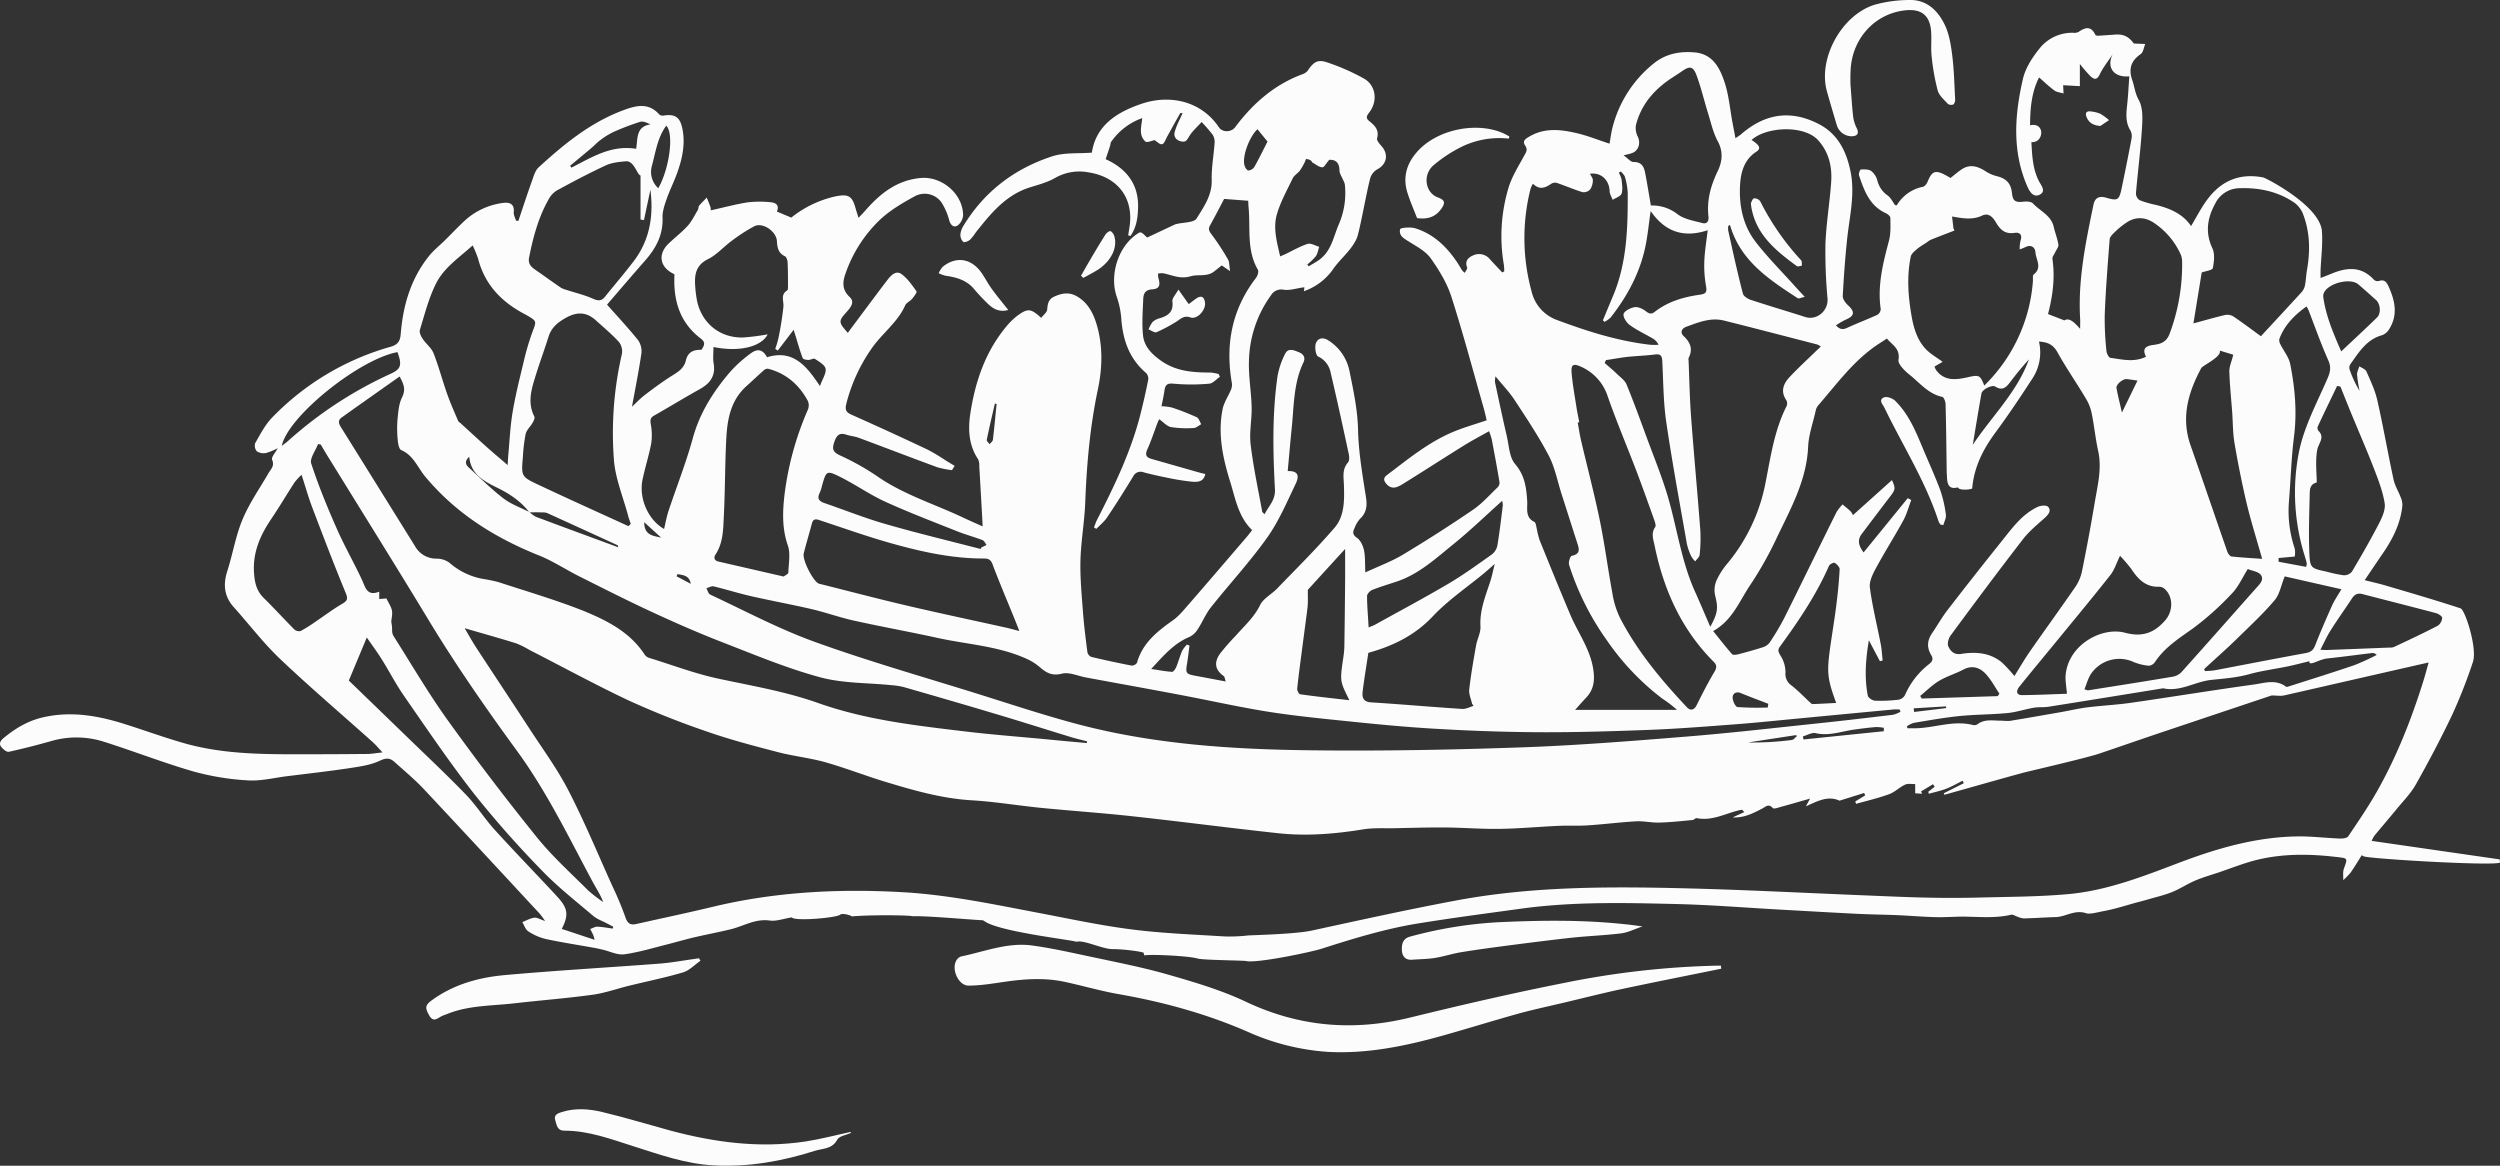 <svg xmlns="http://www.w3.org/2000/svg" width="1080" height="503.59" viewBox="0 0 1080 503.59"><rect x="0" y="0" width="1080" height="503.59" fill="#333333" stroke="none"/><g id="Слой_2" data-name="Слой 2"><g id="war82_376394698"><g id="war82_376394698-2" data-name="war82_376394698"><path d="M1024.55 363.26l55.35 8c0 .46.07.92.1 1.37-2.85 1.6-59-1.77-59-2.77l-.73-.4c-1.57 2.49-3.05 5-4.74 7.42a30.09 30.09.0 0 1-3.25 3.34c.07-1.68-.25-3.49.29-5 1.66-4.57 1.78-4.43-3.15-5-11.41-1.35-22.81-1.52-34 1.14-5.84 1.39-11.46 3.69-17.17 5.6-3.34 1.12-6.74 2.09-10 3.48-3.37 1.44-6.46 3.53-9.85 4.9s-6.92 2.17-10.4 3.19c-1.51.45-3.05.83-4.57 1.24-4.92 1.33-9.78 2.94-14.77 3.85-2.5.46-5.79 1.44-7.5.88-4.94-1.63-8.72 1.56-13.09 1.68-4.61.12-9.22.47-13.83.58a9.64 9.64.0 0 1-2.89-.83c-.84-.26-1.76-.94-2.48-.77-6.8 1.59-13.67.91-20.52.82-4.08.0-8.17.33-12.24.23-5.48-.15-10.95-.62-16.42-.86-5.78-.24-11.57-.29-17.35-.58-11-.54-22-1.19-33.07-1.8-14.94-.83-29.88-2.05-44.83-2.42-22.47-.54-45-1.09-67.36 2-14.93 2.06-29.88 4-44.75 6.43-14.18 2.32-27.94 6.56-41.59 10.93-3.94 1.26-27 6.21-32.3 5.3.82-.29-18.79-.4-21.1-1.12-3.46-1.09-19.9-1.94-23-1.36l-.27-1c.67-.45-8.53-1.75-13.42-1.7-4.2.0-11.78-3.77-15.22-3.27-.11.0-.23.12-.32.1-3.33-1-33.73-4.42-39.89-8.95a1.78 1.78.0 0 0-.92-.38c-3.89-.11-24.34-2-30.24-1.71.12-.41-17-.72-26.08.06-.18-.37-4-1.6-5.08-.71-1.56 1.32-19.56 2.92-20.89 1.14-3.51.56-6.63 1.76-9.53 1.36-6.19-.87-11.18 2.39-16.72 3.75-5.16 1.27-10.39 2.23-15.57 3.44-3.85.9-7.65 2-11.49 3-6.29 1.56-12.54 3.5-18.93 4.39-3 .42-6.26-1.24-9.4-2-1.27-.29-2.55-.58-3.84-.81-7-1.26-14-2.33-20.88-3.82a23.79 23.79.0 0 1-7.47-3.31c-1.2-.77-1.71-2.6-2.54-3.95 1.72-.68 3.39-1.66 5.17-1.92 1.18-.16 2.5.73 4.67 1.45a36.47 36.47.0 0 0-2.24-3.08c-16.69-18-33.35-36-50.16-53.93-3.9-4.15-8.33-7.81-12.57-11.64-1.88-1.71-3.44-2-6.25-.68-4 1.93-8.71 2.59-13.2 3.27-9 1.35-18.09 2.38-27.14 3.5-5.63.7-11.32 2.16-16.88 1.79a111.19 111.19.0 0 1-23.52-3.86c-13.12-3.79-25.87-8.81-38.9-12.91A39 39 0 0 0 22 320.18c-6 1.7-12.1 3.25-18.22 4.6-.86.18-2.24-1-3-1.83-1.46-1.53-.64-2.94.74-4.08 5-4.14 10.38-7.4 16.79-8.92 12.25-2.89 24.06-.81 35.74 2.9 8.27 2.62 16.44 5.58 24.76 8 16 4.69 32.46 5 48.93 5q15.42.0 30.85-.14c1.9.0 3.79-.37 6.66-.67-1.8-1.9-2.91-3.26-4.19-4.41-13.36-12-27-23.58-40-35.91-7.26-6.89-13.4-15-20.09-22.45-4.16-4.66-4.64-9.77-2.77-15.6 2.37-7.37 3.6-15.18 6.57-22.27s7.38-13.35 11.22-20c1.05-1.79 2.71-3.08 1.56-5.79-.45-1.07 1.47-3.15 2.43-5a26 26 0 0 1-5 2.08 5.39 5.39.0 0 1-4-.71 3.72 3.72.0 0 1-.75-3.53c2.19-3.8 4.26-7.87 7.27-11a114.09 114.09.0 0 1 51.19-30.63c3.31-.95 4.18-2.51 4.44-5.67 1-12.29 4.37-23.83 12.25-33.61 2-2.48 4.55-4.48 6.82-6.73 2.75-2.71 5.41-5.53 8.22-8.17a30.11 30.11.0 0 1 17.1-8c2.57-.33 4.8.45 4.42 4-.13 1.19.61 2.47 1 3.71l1 .06c1.94-5.74 3.81-11.51 5.86-17.22.75-2.11 1.42-4.63 3-6C243.74 62.2 255.3 52.7 269.69 47.47c5.41-2 10.64-3.11 15.13 2a2.22 2.22.0 0 0 1.76.47c4.79-.79 7.07.5 8.12 5.23 1.55 7 0 13.63-2.38 20.14-1.31 3.53-3 6.91-4.26 10.46-.92 2.66-1.95 5.51-1.84 8.23.28 7.42-2.82 13.21-7.5 18.54-5.65 6.41-11.19 12.93-16.48 19.06 4.56 5.15 9.22 10.13 13.47 15.43a8.38 8.38.0 0 1 1.35 5.83c-1.12 7.59-2.65 15.13-4.05 22.85 2-1.87 3.73-3.71 5.7-5.19 3.9-3 7.85-5.88 12-8.47 2.59-1.62 4.79-3.07 5.6-6.38.86-3.48 3.05-4.64 6.73-4.55 1-1.64 2.07-3.07-.26-4.83-8.8-6.64-11.8-15.89-11.45-26.53.0-.45.0-.9.0-1.3-6.33-2.91-7.34-8.58-2.47-13.26 2.71-2.61 5.75-4.91 8.26-7.69 1.77-2 2.94-4.45 4.31-6.75.34-.57.23-1.45.63-1.94 1-1.22 2.16-2.31 3.26-3.45.54 1.35 1.11 2.69 1.59 4.06a5.72 5.72.0 0 1 .15 1.44c5.42-1.2 10.67-2.62 16-3.47a45.56 45.56.0 0 1 9.56-.06c2.52.14 4.19 1.27 3 4.06l6.22 2.6A46.46 46.46.0 0 1 361 84.82c5.41-1.07 7.11-.26 8.58 5.05.33 1.19.73 2.37 1.3 4.22 1.17-1.23 2-2.06 2.77-2.94 6.45-7.44 13.75-13.33 24.12-14.26 9.07-.82 18.18 6.82 18.29 16a6.13 6.13.0 0 1-2.32 4.49c-1.67 1.1-3 0-3.66-2.15a27.12 27.12.0 0 0-3.35-7.77 8.92 8.92.0 0 0-11.71-2.58c-5.14 2.81-10.35 5.87-14.62 9.81a58.6 58.6.0 0 0-14.88 22.75c-1.49 4-2.07 7.46 1.57 10.9 2.42 2.28.15 4.73-1.47 6.56-3.4 3.81-3.47 4.29.64 8.9.75-1 1.43-2 2.13-2.89 5-6.67 9.94-13.38 15-20 1.47-1.89 3.64-4.22 6-2.54 2.64 1.88 4.61 4.78 6.53 7.48.31.43-1.08 2.27-1.91 3.27s-2.44 1.64-2.95 2.77c-3.38 7.58-10.3 12.35-14.8 19.07a72.71 72.71.0 0 0-10.67 23.53c-.68 2.82.12 3.72 2.51 4.78q16.44 7.31 32.69 15a87.92 87.92.0 0 1 7.93 4.75l3.69 2.24c-.38.61-.77 1.22-1.15 1.84a39.53 39.53.0 0 1-6.29-1.23c-11.35-4.17-22.63-8.52-34-12.74-1.69-.63-3.57-.76-5.29-1.33-2.95-1-4.2.13-5.21 3-1.2 3.4-.58 4.63 2.9 6.15a110 110 0 0 1 16.62 9.5c11.24 7.52 24.12 11.47 36.18 17.19 2.55 1.21 5.14 2.33 8.33 3.77-.07-1.55-.1-2.49-.16-3.43q-.63-11.26-1.29-22.54a6.29 6.29.0 0 0-.48-3c-4.11-6.13-4.43-13-3.38-19.84 2.07-13.47 6.3-26.22 15.1-37a29 29 0 0 1 5.33-5.29c4.45-3.25 5.76-3 10.18 1 .91-1.2 2.44-2.31 2.57-3.56.25-2.42.45-4.39 3-5.58 3.2-1.48 6.34-2.06 9.53-.33 5.1 2.76 7.5 7.61 9 12.83 2.6 9.1 2.3 18.48.39 27.52-3.42 16.16-4.84 32.44-5.47 48.89-.32 8.32-1.83 16.59-2.06 24.91-.2 7.36.51 14.76 1.06 22.13.44 5.88 1.18 11.74 1.93 17.59a2.92 2.92.0 0 0 1.66 2.06q8.65 2.07 17.42 3.76a2.74 2.74.0 0 0 2.34-1.19c2.35-8.43 8.55-13.44 15.31-18.21 2.9-2 5.22-5 7.59-7.69 8.17-9.38 16.25-18.85 24.35-28.29.87-1 1.67-2.09 2.49-3.13-6-5.88-7.21-13.63-9.46-20.86-3.18-10.23-5.44-20.64-3.29-31.38.6-3 2.49-5.65 3.66-8.51a5.46 5.46.0 0 0 .34-2.85c-2.88-16.59.0-31.81 10.42-45.35.7-.9 1.28-2.77.82-3.56-4.91-8.44-3.18-17.8-4-26.79-.11-1.1-.13-2.21-.17-3l-10.41-.78c-1.8 3.41-3.87 7.46-6.08 11.43-1 1.78-.22 2.73.86 4.16a106.09 106.09.0 0 1 6.89 10.55c.66 1.13.53 2.71.92 5.07l-3.61-2.49-3.31 2.62c-3.09 2.43-7 1.13-10.12 2.06-4.6 1.38-8-.56-12-1.31a8.15 8.15.0 0 0-2.1.18 9.23 9.23.0 0 0 .13 1.79c1 3.26.47 4.78-2.7 5-3 .2-3.73 1.91-3.82 4.17-.2 5.24-.64 10.54-.09 15.72.47 4.47 3.26 7.6 7.18 10.52 6.82 5.07 14.24 5.51 22 5.53a18.85 18.85.0 0 1 3.51.66c.17.4.33.8.5 1.21-1.54 1-3 2.83-4.63 2.95a87 87 0 0 1-15.31.0c-2.89-.3-3.65.53-4 3s-.92 4.89-1.29 6.75a21.47 21.47.0 0 1 4.56.56A104.29 104.29.0 0 1 517 180.26c.91.42 1.3 1.93 1.92 3-1.07.57-2.13 1.6-3.23 1.64a44.15 44.15.0 0 1-9.83-.4c-1.76-.34-3.25-2.12-5.07-3.39a12.75 12.75.0 0 0-.68 1.39c-1.46 3.84-2.72 7.76-4.4 11.49-1.07 2.37-.74 3.56 1.77 4.27 7 2 14 4 21.06 6 .64.18 1.3.31 2.15.52-.72 3.55-3.53 3.49-5.83 3.3a98.66 98.66.0 0 1-11.14-1.82c-3.24-.63-6.47-1.36-9.67-2.22a3.55 3.55.0 0 0-4.55 1.84c-3.63 5.93-7.33 11.82-11.2 17.6-1.26 1.89-3.12 3.37-4.7 5l-1-.65c.43-1.08.78-2.19 1.3-3.22 7.62-14.88 14.86-29.9 18.92-46.23 1.19-4.76 2.28-9.55 3.22-14.37a3.56 3.56.0 0 0-.94-2.89c-7.22-6.13-10-14.18-10.69-23.3a37.63 37.63.0 0 0-1.94-9.53c-3.3-9.35.52-21.68 8.72-27.2 1.64-1.1 1.64-1.1 4.36 1.53l12-5.64a3.86 3.86.0 0 1 .66-.2c3-.75 7.58-.54 8.75-2.43 3.08-5 6.69-10 6.5-16.6-.15-5.32.89-10.66 1.25-16a5.87 5.87.0 0 0-.8-3.48 65.88 65.88.0 0 0-4.81-5.56c-1.94 2.16-4 3.93-5.34 6.13-.92 1.5-1.31 2.69-3.44 2.25-2.33-.47-3.33-2.18-2.88-3.94.72-2.83 2.22-5.47 3.42-8.24.0.0-.87-.2-1 0-1.92 3.3-3.73 6.68-5.59 10-.68 1.22-1.24 3.11-2.22 3.38s-2.34-1.2-3.29-1.75c-1.33.26-3.1 1.17-3.91.64a5.81 5.81.0 0 1-1.93-3.92c-.21-1.85.28-3.77.53-6.24A27.43 27.43.0 0 0 480 61.31c-.31.42-.25 1.09-.42 1.63-.58 1.78-1.18 3.56-1.93 5.83 8.06 3.62 14.2 10 14 20.58-.07 4.48-.66 8.87-3.27 12.58l-1-.26c.16-1 .32-2.11.5-3.17 2.17-12.79-4.91-22.1-17.76-24.06a21.05 21.05.0 0 0-14.39 2.48c-3.52 2-7.65 3-11.54 4.27-10.08 3.42-16.35 11.31-22.64 19.19a20.64 20.64.0 0 1-2.52 3.21c-.76.63-2.44 1.28-2.89.91a4.27 4.27.0 0 1-1.26-3.14 8.67 8.67.0 0 1 1.33-3.81c9-14.81 22.05-24.69 38.29-30 5.33-1.75 11.42-1.14 17.19-1.61 1.77-11.88 11-17.59 21.64-21.16C505.6 40.7 519 43.72 526.58 55c1.57 2.32 5.37 2.16 7-.05 7.69-10.26 17-18.47 29.23-22.94A4.69 4.69.0 0 0 565 30.42c2.5-3.69 4.28-4.86 8.34-3.46a92.11 92.11.0 0 1 15.92 7c5.22 3 6 9.79 2.23 14.66-1.07 1.39-1.61 2.33.0 3.67 2.32 1.86 4.42 3.8 3.41 7.45-.27 1 1.22 2.55 2.14 3.65 2.91 3.48 1.95 7.64-2 9.73A6.72 6.72.0 0 0 592 76.77c-1.54 5.48-4.65 23.42-5.89 26.2-2.39 5.36-7.16 8.78-10.33 13.48a25.63 25.63.0 0 1-12.52 9.36c.1-.61.18-1.12.26-1.64a3.32 3.32.0 0 0-.63.0c-2.76.38-5.61 1.37-8.28 1a5.13 5.13.0 0 0-5.5 2.33A50.1 50.1.0 0 0 539.55 156c-.22 6.58 1 13.19 1.16 19.8.13 5.39-1.07 10.88-.44 16.18 1.16 9.72 3.23 19.33 5 29 0 .28.42.51 1 1.2 1.84-3.61 4.75-6.15 4.51-10.72-.87-16.32-1.22-32.67 1.11-48.91a34.18 34.18.0 0 1 3.25-9.64c1.35-2.83 3.95-1.57 6-.74s2.92 2.35 1.93 4.42c-4.22 8.82-4.06 18.42-5 27.82-.65 6.35-1.19 12.71-1.78 19.1 4.07-.13 5.32 1.56 3.43 5.51-3.79 7.91-7.27 16.16-12.32 23.25-7.45 10.47-16.26 20-24.27 30.07-2.29 2.89-3.7 6.46-5.75 9.56a8.66 8.66.0 0 1-3.51 3.24c-6.69 2.77-11.17 8-16.56 13.86 3.56.53 6.29 1.07 9.05 1.24.55.0 1.41-1.22 1.74-2 .95-2.32 1.6-4.76 2.58-7.06a13.29 13.29.0 0 1 2.08-2.72l1.1.43c-.34 2.5-.61 5-1 7.49-.78 4.49-.6 4.8 3.82 5.61 4.08.74 8.16 1.53 12.83 2.41-.44-1.33-.45-2-.78-2.27-3.71-2.59-4.47-5.79-1.71-9.7a98.52 98.52.0 0 1 6.75-7.73c3.74-4.26 8-8 10.6-13.32 1.4-2.87 4.94-4.64 7.31-7.09 8.39-8.7 17-17.18 24.88-26.35 4.39-5.13 4.23-12.12 4-18.69-.12-3.3-.78-6.56 1.76-9.45.66-.75.61-2.46.36-3.61-2.52-11.72-5.06-23.44-7.82-35.11a9.69 9.69.0 0 0-5.43-7.07c-1-.49-1.56-3.93-1-5.59.75-2.3 3-2.92 5.36-1.4a20.37 20.37.0 0 1 9.17 13.2c1.7 8.35 3.52 16.85 3.71 25.32.23 9.88 1.89 19.46 3.41 29.11.56 3.57.39 6.74-2.52 9.43a13.42 13.42.0 0 0-2.42 4.09c-.8 1.65-.9 2.83 1.1 4.2 1.52 1.05 2.57 3.38 3 5.32.59 2.84.4 5.83.58 9.59 5.83-2.71 11.32-4.72 16.23-7.67q15.42-9.26 30.29-19.4c3.92-2.67 7.15-6.37 10.62-9.68a2.8 2.8.0 0 0 .84-2.08c-1-6.24-2.2-12.46-3.37-18.68a35.85 35.85.0 0 0-1.15-3.49c-3.84 2.17-7.35 4-10.69 6.07-8.83 5.49-17.55 11.14-26.38 16.62-2.33 1.44-4.9 2.9-7.35.0-1.14-1.37-1.33-2.5.29-3.73 9.28-7 18.3-14.5 29.24-18.92 4.41-1.79 9-3.1 13.86-4.75-.4-1.64-.78-3.51-1.31-5.35-4.58-16-8.85-32.18-13.95-48.06-1.88-5.86-5.27-11.4-8.84-16.48-2.11-3-5.8-5-9-7-2.26-1.46-5-2.64-4.29-5.66.17-.67 4.4-1 6.42-.43 8.23 2.54 14 8.27 18.63 15.36.62 1 1.17 2 1.79 2.92a7.84 7.84.0 0 0 1.1 1c.41-.9 1.23-1.83 1-2.35-1.1-2.77.52-4.3 2.54-5.16a6 6 0 0 1 7.19 1.5c1.79 2 3.62 3.89 5.43 5.84l.88-.48a24.33 24.33.0 0 0-.17-2.84 72.68 72.68.0 0 1 2-33.24c1.45-4.81 4.25-9.24 6.68-13.71.86-1.58 1.82-2.7.52-4.56s0-2.81 1.6-3.75c6.74-4.09 13.88-3.22 21-1.52 4.62 1.11 9.08 2.91 13.85 4.47.42-2.33.7-4.77 1.32-7.12a51.74 51.74.0 0 1 17.68-27.46c5.21-4.25 11.21-5.4 17.69-4.86 7.92.66 10.95 6.72 13 12.9 1.85 5.56 2.33 11.58 3.42 17.4.39 2.1.8 4.19 1.29 6.78 1.09-.76 1.84-1.19 2.47-1.74 10.37-9 21.57-10.63 33.66-4.31 8.32 4.34 12 12.13 13.69 21 1.83 9.78-.64 19.32-1.62 29-.83 8-1.43 16.14-1.85 24.22-.06 1.26 1.09 2.89 2.13 3.86 3.29 3 3 4.79-1.06 6.45a32 32 0 0 0-4 2.36c1.67 1.88 3.09 1.93 5 1 4.22-1.95 8.6-3.59 12.83-5.53a3.08 3.08.0 0 0 1.51-2.41c-1.51-10.26 1-20 3.58-29.73.81-3.09.6-6.48.59-9.73.0-.67-1.08-1.61-1.86-2-7.13-3.18-9.46-9.78-11.7-16.4-.24-.72.45-2.5.77-2.52 1.51-.07 3.37-.15 4.49.63A7.73 7.73.0 0 1 811 77.94a11.16 11.16.0 0 0 4.49 6.53c1.37 1 2.18 2.8 3.2 4.18.36.0.71.06.78-.05a16.88 16.88.0 0 1 11.23-7.9c.78-.15 1.62-1.27 2-2.14 1.91-4.69 3.34-5.26 7.85-2.86.7.37 1.38.78 2.08 1.18 1.65-1.29 3.16-2.63 4.82-3.73 3.57-2.36 6.91-1.34 10.23.78a16.26 16.26.0 0 0 4.84 2.15c4.2 1 6.23 3.1 6.67 7.45.34 3.33 1.52 4 4.91 3.6 1.37-.18 3.4-.06 4.18.79 3.05 3.3 7.83 5.09 8.94 10.13.57 2.57 1.61 5 2 7.63.16 1-.86 2.16-1.35 3.25s-1.35 2-1.22 2.92c1.19 8.17.11 16.14-1.91 23.82l7.08 2.75c2-1.29 4.15.63 6.8 3.64.0-2.09.06-3.23.0-4.36-1-16.75 2.4-33 5.75-49.21.62-3 2.38-4 5.54-3.07 5 1.49 5.57 1 6.65-4.14 1.46-7 2.89-14.1 4.22-21.17a5.54 5.54.0 0 0-.37-3.62c-2.28-3.6-1.9-7.38-1.47-11.29s.62-8.06.92-12.23c-6.79.64-9.94-3.94-7.2-9.5-1.89 2.88-4.11 5.61-5.58 8.69-1.32 2.77-2.66 2-4.13.64a67.34 67.34.0 0 1-4.45-5.17v9.59l-7.22-.41c.06 1.11.11 2.33.17 3.56-1.33-.4-2.87-.5-3.93-1.27-2.29-1.65-4.32-3.65-6.64-5.65C877.75 39.56 877 46.54 877 54.14c6.66-1.52 6 7.71.56 7.26.33 5.84.54 11.57 3.29 16.93 1 1.85 3.23 4.45.14 5.85-2.68 1.21-4.24-1.49-5.22-3.72-6.61-15.19-5.44-30.85-1.87-46.36 1.07-4.66 4-9.21 7.06-13a18 18 0 0 1 14.7-6.94 4.05 4.05.0 0 0 2.33-.39c2.86-2 5.34-2.63 7.17 1.22.14.29.8.47 1.2.45 2.43-.13 4.85-.32 7.27-.49 3.68-.27 5.89.76 8.15 3.8.22.0.44.07.66.08l4.31.17c-.63 1.48-.84 3.57-1.95 4.35-4.19 2.89-5.34 6.38-3.69 11.17 1 2.87 1.21 5.77 2.85 8.72 1.88 3.35 1.62 8.22 1.36 12.38-.59 9.32-1.81 18.6-2.59 27.91a3.59 3.59.0 0 0 1.57 2.94 42.88 42.88.0 0 0 6.84 2c6.08 1.5 11.72 3.75 15.4 9.19 2.39-4 4.35-7.83 6.87-11.27 6-8.2 14-11.73 24.27-9.74 1.24.24 24.58 12.24 25.39 23.24.41 5.63-.36 11.35-.59 17 0 .89.0 1.78.0 3.2 1.58-.62 2.91-1.1 4.2-1.65 6.76-2.87 13.23-3.75 18.86 2.42a2.41 2.41.0 0 0 2.07.55c2.51-.86 3.4.45 4.32 2.5 2.7 6 4 12 .37 18a6.32 6.32.0 0 1-3.15 2.87c-6.83 1.83-10.11 7.44-13.82 12.59a2.77 2.77.0 0 0-.31 2.23 48.43 48.43.0 0 0 4.32 9.28 63.51 63.51.0 0 1-1.09-7c-.07-1.19.64-2.43 1-3.64 1.05.73 2.61 1.24 3.05 2.24 1.79 4.07 3.74 8.17 4.71 12.47 2.57 11.34 4.55 22.81 7 34.18.58 2.7 2.14 5.18 3.13 7.81a8.15 8.15.0 0 1 .69 3.47c-.78 7.72-4.15 14.41-8.48 20.7-2.5 3.62-4.93 7.28-7.8 11.53 3.42.86 6.27 1.48 9.06 2.31 10.8 3.2 21.64 6.33 32.35 9.86 2 .67 7.34 17.37 5.33 23.18a220.1 220.1.0 0 1-8.84 22.58c-4.86 10.26-10.19 20.32-15.75 30.22-2.24 4-5.59 7.35-8.52 10.94-3.1 3.79-6.31 7.5-9.44 11.28A15.52 15.52.0 0 0 1024.55 363.26zM228.7 221.34c-3.67-4.77-8.42-7.94-13.85-10.62s-11.46-5.62-12.13-13.42c-2.1 1.91-1.63 3.37-.23 4.65 4.94 4.52 9.7 9.29 15 13.36 3.33 2.55 7.5 4 11.3 5.95a12.66 12.66.0 0 0 2.72 2c11.82 4.43 23.68 8.78 35.53 13.15.0-.68-.25-.92-.52-1q-15.07-6.92-30.18-13.79a6 6 0 0 0-2.3-.25C232.26 221.28 230.48 221.32 228.7 221.34zm-28 50c1.65 2.78 3.26 5.72 5.1 8.53 7.53 11.53 15.17 23 22.68 34.54 5.78 8.9 12.13 17.52 17 26.91 7 13.56 12.85 27.7 19.14 41.62a138.81 138.81.0 0 1 5.53 13.25c.87 2.63 2.07 3.56 4.63 3 11-2.47 22.11-4.8 33.11-7.44 27.13-6.53 54.66-7.89 82.37-6.3 19.61 1.13 38.83 5.2 58.1 8.86 13.45 2.56 26.86 5.46 40.43 7.19 13.35 1.71 26.86 2.2 40.31 3.05a74.05 74.05.0 0 0 10.08-.43c2-.15 20.31-.55 27.48-2.11 20.87-4.53 41.73-9.14 62.72-13.06 31.85-5.93 64.12-6 96.35-5.25 26.39.61 52.75 2 79.12 3.07 9.24.37 18.47.82 27.71 1 7.07.16 14.16.15 21.23.0 13.24-.36 26.53-.33 39.69-1.51 16.65-1.5 32.26-7.62 47.71-13.49 16.61-6.3 33.36-11.17 51.19-11.44 6.15-.09 12.31.69 18.47.92 1.23.05 3.08-.17 3.61-1 4.45-6.63 9-13.24 12.87-20.2 8.34-14.9 14.54-30.75 19.61-47 .76-2.43 1.4-4.9 2.23-7.86-20.16 4.56-61 13.94-62.52 14.25s-3.38.0-5.08.0a3.21 3.21.0 0 0-1 .25q-23.52 7.88-47 15.76c-8.94 3-17.85 6.13-26.79 9.14-6 2-30.72 7.68-32.69 8.22-9.32 2.53-18.61 5.19-27.91 7.8L840 343.34l-.3-.64 8.66-4.36-.52-1.06c-2.34 1.16-4.6 2.49-7 3.42s-5.06 1.49-7.61 2.21c-.06-.3-.13-.6-.2-.89l2.76-2.15-.72-1.1-5.2 3.13.5 1-3-.2v-4c-1.48.06-3.16-.31-4.39.27-2.43 1.13-4.44 3.24-6.91 4.13-4.64 1.69-9.49 2.81-14.25 4.16-.12-.35-.23-.7-.34-1.05l4.29-2.6-.46-1.05-10.64 3.33c-5.16-2.35-9.69.34-14.52 2.43.56-1.05.94-1.73 1.8-3.33-4.61 1.31-8.3 2.4-12 3.4-1.39.38-3.63 1.24-4.11.69-1.8-2.08-3.11-.55-4.46.16-4 2.08-7.92 4.14-12.87 3.87l5-2.28c-.64-.85-1-1.07-1.27-1-6.4 1.29-12.34 5-19.26 3.6-.53-.11-1.18.77-1.82.82-4.82.44-9.66 1-14.5 1.1-3.28.09-6.59-.72-9.86-.54-6.95.39-13.87 1.29-20.82 1.74-4.38.29-8.79.0-13.18.24-8.31.38-16.6 1.16-24.91 1.28-7.81.12-15.63-.53-23.45-.6-7.3-.06-14.59.17-21.89.32-4.56.09-9.2-.23-13.66.49-12.23 2-24.49 3-36.8 1.66-20.88-2.26-41.7-5-62.57-7.28-13.37-1.47-26.79-2.38-40.17-3.7-9.85-1-19.65-2.65-29.51-3.23-12.77-.74-24.87-4.21-36.95-7.86-8.83-2.66-17.45-6.06-26.33-8.58-6.66-1.88-13.64-2.59-20.35-4.33-10.24-2.67-20.51-5.34-30.49-8.82a364.54 364.54.0 0 1-34.3-13.61C257 295.72 243 288.06 228.75 280.79a38.74 38.74.0 0 0-5.81-2.88C215.68 275.65 208.35 273.61 200.66 271.37zm606.65 5.26c-1.35 8.12-2 16-.46 23.9.18.94 2 2.15 3.11 2.2a65.21 65.21.0 0 0 10.26-.44 4 4 0 0 0 2.69-2 34.36 34.36.0 0 1 10.43-13.38c1.59-1.26 1.86-2.33.84-4-1.9-3.16-1.66-6.27.43-9.32 2.25-3.3 4.22-6.81 6.66-10q11.63-15.06 23.53-29.91c4.49-5.6 8.74-11.56 15.52-14.71 1.27-.59 3.73-.77 4.42.0 1.45 1.58.27 3.22-1.26 4.62-3.3 3-6.86 5.83-9.55 9.32-10.61 13.73-21 27.66-31.28 41.61-.92 1.24-1.6 3.58-1 4.77.92 1.95 2.39 3.74 5.55 3.23 6.21-1 12.42-.59 17.57 3.69a60.74 60.74.0 0 1 5.42 5.87c2.48-4 4.45-7.4 6.7-10.64 6.53-9.38 13.25-18.62 19.71-28a18.88 18.88.0 0 0 2.83-6.87c2-9.85 3.83-19.73 5.49-29.64 1.22-7.29 3.11-14.52 1.45-22.06-1.17-5.35-1.7-10.84-2.78-16.22a19.91 19.91.0 0 0-2.42-6.26c-4-6.76-8.55-13.26-12.37-20.15-1.8-3.26-4.11-4.42-8-4.65a20.57 20.57.0 0 1-3 16.21c-5.09 7.84-10.3 15.61-15.84 23.13-5.34 7.24-9.22 14.93-10 24 0 .63-5.95 1.15-6.12-.37-3.95 1.08-4.63-1.32-4.78-4.27.0-.79-.11-1.59-.12-2.39-.14-9.72-.23-19.43-.48-29.14.0-1.15-.73-3.13-1.42-3.27-6.12-1.31-9.8-6.15-14.3-9.7-2-1.62-4.93-4.48-4.63-6.33.8-5-2.8-6.4-5-9.19l-3.47 2.26c-10.75 7-18.08 17.29-26.3 26.73a5.56 5.56.0 0 0-1.06 2.47c-1.15 5.12-3 10.23-3.21 15.4-.7 15-8.08 27.6-14.2 40.61a156.36 156.36.0 0 1-11.2 19.6c-4.44 6.73-7.42 14.71-15.62 19.31 2.74 3.41 5.36 6.8 8.19 10 .41.46 1.88.22 2.78.0 3.52-.92 7-1.89 10.48-3a5.85 5.85.0 0 0 2.92-2A105.82 105.82.0 0 0 770.79 267c7.6-15.22 15-30.53 22.59-45.77a19.51 19.51.0 0 1 2.62-3.32c1.16 1 2.36 1.92 3.47 3a7.4 7.4.0 0 1 1 1.63l16.84-15.13c1.66 3.53 1.51 4.13-.83 7.16-4.1 5.33-8.14 10.72-12.2 16.08-2.09 2.76-1.25 5.23.79 8l19.08-23.45 1.51.81c-1.13 3-1.94 6.1-3.45 8.86-3.78 6.9-8 13.55-11.76 20.48-1.4 2.59-3 5.79-2.67 8.47 1.09 8.23 3.13 16.34 4.71 24.51.45 2.32.55 4.69.81 7l-1.18.3zM821 307.49l-.33-1c-.87.0-1.76-.07-2.63.0q-19.59 1.84-39.19 3.72c-10 .94-19.89 2-29.86 2.74-12.27.94-24.56 1.9-36.85 2.37-16 .61-31.95 1.09-47.92 1-15.64-.1-31.29-.69-46.9-1.66-14.69-.91-29.35-2.49-44-4-9.53-1-19.07-2.09-28.51-3.69-11.7-2-23.3-4.57-35-6.78-13.55-2.58-27.14-5-40.71-7.53-3.46-.64-7.21-2.42-10.32-1.64-4.2 1.06-6.67-.29-9.47-2.72a24 24 0 0 0-5.68-3.63c-12.12-5.55-25.41-6.23-38.19-9-12.14-2.67-24.38-4.87-36.52-7.56-6.21-1.37-12.23-3.56-18.42-5-8.65-2-17.4-3.6-26.05-5.57-5.43-1.23-10.75-2.93-16.16-4.23-.92-.22-2.08.51-3.13.8.53.94.83 2.37 1.62 2.74 15 7 29.7 14.86 45.22 20.45 23.08 8.33 46.75 15.07 70.2 22.39 14.28 4.47 28.5 9.2 42.95 13.05 33.15 8.82 67.18 11 101.25 11.39 30.15.37 60.33-.2 90.46-1.25 23.84-.82 47.65-2.73 71.44-4.65 19.34-1.56 38.62-3.8 57.92-5.83 10.55-1.11 21.08-2.36 31.62-3.62A13.78 13.78.0 0 0 821 307.49zM469.49 321l.14-.74c-2.26-.59-4.55-1.1-6.79-1.78-11.21-3.42-22.37-7-33.6-10.32-12.89-3.86-25.82-7.6-38.75-11.32a30.74 30.74.0 0 0-5.35-.84c-10.32-1.06-21-.75-30.88-3.42-14.36-3.89-28.22-9.7-42.13-15.1-10.19-3.95-20.22-8.35-30.15-12.94-10.66-4.93-21.15-10.25-31.65-15.51-5.81-2.91-11.29-6.56-17.29-9-19.1-7.61-36-18.13-49.33-34.12-3.26-3.92-5.1-9.22-10.39-11.48-.91-.39-1.33-2.58-1.46-4a48.38 48.38.0 0 1-.16-8.84c.32-3.37.52-7 2-9.94 1.59-3.22.89-5.5-1.07-9-8.5 6-16.76 11.81-25 17.68-2.07 1.47-1.07 3.11.0 4.76q15.85 25.41 31.66 50.86a10.5 10.5.0 0 0 9.25 5.39 9.38 9.38.0 0 1 5.67 1.81 30 30 0 0 0 14.29 6.92 63.89 63.89.0 0 1 6.69 1.36c12.24 4 24.62 7.63 36.59 12.34C262.11 268 272.19 273 278.64 283a3.8 3.8.0 0 0 2 1.27c9.81 3 19.5 6.72 29.51 8.87 14.51 3.12 29.17 5.56 43.22 10.54C374 311 395.55 313.43 417.09 316c11.56 1.39 23.19 2.26 34.78 3.36Q460.68 320.22 469.49 321zM786.6 149.72a7.63 7.63.0 0 0-1.47-.88c-13.46-3.47-26.91-7-40.4-10.36-5.72-1.43-11 .77-16.2 2.66-2.08.74-2.81 2.52-1.24 4 3 2.82 4.16 5.74 2.16 9.55a1.4 1.4.0 0 0 0 .68c.35 8.21.48 16.42 1.09 24.61 1.22 16.38 2.76 32.73 4 49.11a64.79 64.79.0 0 1-.3 10.6c-.09 1-1.25 1.89-1.92 2.83a10.35 10.35.0 0 1-1.69-2.17 25.66 25.66.0 0 1-1.91-5.48c-3.06-17.54-6.33-35-8.91-52.66-1.27-8.67-1.24-17.53-1.71-26.31-.12-2.11-.7-3.09-3.1-2.77-3.83.51-7.73.61-11.58 1-3.22.36-6.43.95-9.64 1.44-.19.42-.37.83-.56 1.24 1.75 1.54 3.55 3 5.22 4.65 1.51 1.46 3.48 2.81 4.23 4.63 3.16 7.7 6 15.53 8.87 23.34 2.78 7.49 5.76 14.91 8.18 22.51 4.58 14.44 6.24 29.71 12.54 43.67 2.16 4.79 4.19 9.64 6.58 15.16 3.37-6.1 3.42-8.24 2.12-13.44a10.54 10.54.0 0 1 .44-6.26 31 31 0 0 1 4.72-7.5 77.45 77.45.0 0 0 16.57-34.91c2.23-11.29 3.82-22.78 9.13-33.25a3 3 0 0 0-.14-2.54c-2.59-3.79-1.27-7.08 1.38-9.93 3.5-3.75 7.29-7.23 11-10.82C784.8 151.37 785.62 150.64 786.6 149.72zM662.23 79.36a13.66 13.66.0 0 0-1 2.06 87.1 87.1.0 0 0 .46 44.65A17.29 17.29.0 0 0 673 138.38c13 4.84 26.15 9 40 10.57a29 29 0 0 0 3.49.0 6.12 6.12.0 0 0-2.68-2.83c-3.25-1.89-6.72-3.48-9.73-5.69-1.43-1-3.06-3.58-2.67-4.85s3-2.62 4.78-2.88c1.5-.23 3.48.72 4.78 1.73s2.33 1.49 3.83.32c5.76-4.51 12.56-6.47 19.63-7.45 2.67-.38 3-1.22 2.57-3.77a49.71 49.71.0 0 1-.73-10.76c.17-4.35.92-8.68 1.46-13.31-10.56 3.47-18.51.59-24.65-8.3-.79 5.46-1.25 10.43-2.26 15.28-2.39 11.51-7.86 21.6-15.07 30.78a11.17 11.17.0 0 1-2.62 1.81l-.68-.67q2.19-5.28 4.4-10.55c6-14.27 6.38-29.35 6.33-44.47a28.67 28.67.0 0 0-1.23-6.94c-.23-.87-1.14-1.56-1.73-2.33l-.89.57a11 11 0 0 1 1.19 2.93c.21 2 .6 4.26.0 6.07-.42 1.2-2.5 1.81-3.84 2.69-.46-1.24-1.29-2.46-1.32-3.71-.15-4.85-3.71-8.27-8.49-7.55.47 1 1.28 1.89 1.24 2.77a7.17 7.17.0 0 1-1.16 4A3.75 3.75.0 0 1 683.59 83c-3.76-1.16-7.37-2.75-11.09-4a3.08 3.08.0 0 0-2.42.43C667.57 81.11 665.12 82.24 662.23 79.36zM138.54 192l-1.15-.15c-1.07 2.84-3.67 6.18-2.93 8.43 3.15 9.63 7 19 11.13 28.33 3.3 7.48 7.41 14.61 10.83 22 1.51 3.29 2.13 7.05 7.41 5v3.17l3.1-.25c1 2.08 2.06 3.55 2.38 5.18s-.16 3.25-.28 4.89a19.82 19.82.0 0 1 .37 3.85 4.59 4.59.0 0 0 .51 2.16c7.79 12.26 15.12 24.86 23.58 36.63Q212 337 231.92 361.69c6.66 8.27 14.66 15.47 22.19 23a62.4 62.4.0 0 0 6.46 5c-1.2-3.27-3-5.89-4.51-8.69-10.3-19.2-19.79-38.91-32.69-56.57-13.74-18.81-27-37.93-39-57.87-13.77-22.75-27.88-45.3-41.84-67.94C141.15 196.46 139.86 194.24 138.54 192zm543.71-9.59-.68.12c.47 2.56.84 5.15 1.43 7.68 2.7 11.53 5.72 23 8.11 34.57 2.14 10.38 3.48 20.91 5.41 31.33a38.41 38.41.0 0 0 3.23 10.63c7.49 14.54 17.9 27 29 38.8 1.57 1.67 3.17 1.16 4.17-.85 2.42-4.86 4.88-9.71 7.66-14.37 1.1-1.83 1.19-3-.27-4.43-14-14-21.64-31.18-25.54-50.28-.54-2.65-1.59-5.27.28-7.91.39-.54.0-1.77-.24-2.58-2.49-7-5-14-7.6-20.94-4.19-11-8.78-21.83-12.67-32.92a21 21 0 0 0-11.74-12.92c-3.08-1.39-4.15-.82-3.88 2.55.43 5.31 1.44 10.57 2.24 15.85C681.49 178.67 681.9 180.55 682.25 182.44zm153.46-24.06a9.2 9.2.0 0 0 .64 1.45c3.62 5 8.66 4.29 13.67 3.18s5.36-1 7.19 3.58a70.29 70.29.0 0 0 21-45c.09-1-.2-2.55.36-3 3.77-2.91 1-6.35.76-9.44-.14-2.19-1.81-3.71-4.45-2.31a21.11 21.11.0 0 1-2.38.92 15.58 15.58.0 0 1 .35-3.7c.93-2.54-.27-3.76-2.48-3.43-3.91.58-6-1-8-4.29-1.13-2-3-4.61-6-3.21-4.17 2-8.26 1.27-13.08.43.22 1.83.41 3.49.6 5.14.15.31.3.61.44.92-3.46 1.34-6.94 2.66-10.39 4.06a12.3 12.3.0 0 0-1.89 1.31 31.78 31.78.0 0 0-3.61 2.39c-1.16 1-2.73 2.19-3 3.53-1.75 8.5-1.13 17 .34 25.52.92 5.33 2.45 10.55 6.3 14.56 2 2 4.57 3.47 7.14 5.35zM271.49 227.3l1-1c-.38-1.13-.81-2.25-1.12-3.41-2.18-8.26-5.69-16.45-6.2-24.83a151.89 151.89.0 0 1 3.5-45.18 6.6 6.6.0 0 0-1.33-5.2c-3-3.28-6.44-6.11-9.72-9.11-4.1-3.75-8.11-4.1-13.23-1.23-3.66 2.06-6.21 4.25-7.45 8.21-1.74 5.55-3.77 11-5.49 16.56-1.82 5.86-3.74 11.75-.61 17.85.32.61-.29 1.87-.75 2.67-.94 1.66-2.58 3.08-3 4.82a68.24 68.24.0 0 0-1.19 9.82c-.75 8.48-.8 8.63 6.78 12.19C245.55 215.53 258.54 221.37 271.49 227.3zm36.73-77.39c0 2.59-.31 4.87.07 7 .92 5.36-1.43 8.67-5.91 11.16-6.66 3.72-13.19 7.7-19.82 11.47-1.61.91-1.7 1.9-1.44 3.63a25.77 25.77.0 0 1 .22 8.35c-1 5.27-2.66 10.4-3.76 15.66-1.69 8.09 2.43 17.45 9.3 21.33.66-2.71 1.11-5.42 2-8 3.45-10.4 7.51-20.63 10.41-31.18 3-11 8.89-20.23 16.15-28.69a54.89 54.89.0 0 1 8.92-8c3.07-2.29 5.28-1.51 7 1.68 11.22-3.45 17.05 3.71 22.85 12.47 1.15-3.22 2.8-5.54 2.44-7.49-.32-1.67-2.83-3.08-4.6-4.25-.58-.39-1.9.48-2.87.45s-2.22-.29-2.42-.81c-1.13-2.94-2-6-2.9-9-.31-1-.61-1.95-1-3.22L336 151.45l-1.1-.73a40.13 40.13.0 0 0 1.34-4.47 135.8 135.8.0 0 0 2.2-13.81c.19-2.48-1.36-5.13 1.65-7 .37-.23.32-1.28.32-1.94.0-3.43.0-6.86-.17-10.28-.05-.89-.52-2.23-1.17-2.53-2.95-1.35-3.3-4-3.45-6.58-.23-4.13-6.12-8.24-9.79-6.36a75.33 75.33.0 0 0-9.7 6.27c-3.5 2.55-6.47 6.05-10.26 7.92-5.31 2.62-5.88 6.74-5.55 11.63q.18 2.73.63 5.45c1.72 10.27 9.86 17.12 20.22 16.77a102.19 102.19.0 0 0 10.47-1.35C328.92 149.77 319.49 152.21 308.22 149.91zm-104-43.9c-6 5.36-12.35 9.63-15.73 16.24-3.23 6.32-5 13.42-7.1 20.26-.33 1.07.47 2.75 1.19 3.85 1.44 2.17 3.78 3.89 4.7 6.21 2.25 5.71 3.8 11.7 5.85 17.5 1.4 4 3.14 7.86 4.78 11.76.16.39.63.64 1 .95 3.87 3.53 7.72 7.09 11.63 10.58 2.66 2.37 5.4 4.66 8.77 7.56.13-2.13.16-3.11.25-4.09.58-6.24.84-12.53 1.87-18.7 1.21-7.25 3-14.4 4.73-21.55A109.82 109.82.0 0 1 230 143.45c1.79-4.76 2-4.67-2.48-7.28l-1.2-.66c-9.82-5.22-16.93-12.68-19.77-23.74A52.77 52.77.0 0 0 204.19 106zm543.15-8.87-.78.51a8.88 8.88.0 0 0 0 1.93c2 9.11 4 18.24 6.35 27.29.29 1.13 2.12 2.25 3.46 2.69 7.8 2.57 15.69 4.9 23.52 7.4 5 1.58 10-2.77 9.57-8a218.41 218.41.0 0 1-.9-23.56c.33-8.89 1.84-17.72 2.47-26.6.47-6.65-.89-12.9-5.56-18.15-6.09-6.82-22.57-5.91-28.83-.17 3.6 2.3 4.19 3.68 2 5.11-5 3.2-6.54 8.56-6.91 13.55-.66 9 1 18 6.65 25.32 5.2 6.75 11.3 12.82 17 19.19 1.23 1.37 2.51 2.72 4.24 4.6-1.61.35-2.57.88-3 .6C764.25 120.77 751.84 112.72 747.34 97.14zM338.56 249.07c.71-.57 1.95-1.09 2-1.66.13-4 1-8.29-.23-11.84-2.54-7.23-2.24-14.67-1.44-21.69A131.51 131.51.0 0 1 349 177a4.93 4.93.0 0 0 0-3.79c-3.74-6.91-9.25-11.81-17-13.87a2.26 2.26.0 0 0-1.78.41c-2.62 2.3-5.15 4.72-7.75 7.05-6.68 6-8.24 14.05-8.69 22.33-.61 11.28-.51 22.6-1.09 33.89-.28 5.63-.25 11.45-3.57 16.51-.92 1.39-.55 2.64 1.31 3.07zM976.71 145.25c6.28-6.79 12-12.93 17.68-19.16a6.37 6.37.0 0 0 1.38-2.93c.41-2.12.46-4.31.83-6.44 1.45-8.14 1.35-16.19-1.59-24a11.16 11.16.0 0 0-3.73-5.08c-7.12-4.9-15.17-6.62-23.75-6.33A11.8 11.8.0 0 0 957 87.9c-3.39 6.18-4.48 12.46-1.26 19.33 1.13 2.42.76 5.83.19 8.6-.2.93-3.16 1.28-4.79 1.88-1.19 7.33-2.42 14.88-3.58 22 4.51-1.22 9.07-2.55 13.69-3.63a5 5 0 0 1 3.57.62C969.09 139.6 973.19 142.69 976.71 145.25zM440.36 272.6c-1-2.56-1.62-4.12-2.25-5.67-3.13-7.71-6.42-15.37-9.33-23.16-.86-2.28-2.06-2.5-4.07-2.5-13.26.0-26.11-2.8-38.76-6.31-10.86-3-21.51-6.83-32.23-10.36-1.76-.58-2.53-.06-3 1.62-1.14 4.3-2.44 8.56-3.51 12.87-.67 2.74 3.95 11.84 6.44 13a4.84 4.84.0 0 0 1 .27c12.41 3.11 24.79 6.38 37.25 9.29 14.45 3.38 29 6.45 43.47 9.66C436.68 271.65 438 272 440.36 272.6zm-170-202.92c-2.93.26-6.05.56-8.65 1.77-7.24 3.36-14.31 7.09-21.31 10.92a10.27 10.27.0 0 0-3.53 4c-4.36 7.75-6.58 16.25-8.31 24.9-.49 2.46.68 3.87 2.49 5.13 3.76 2.6 7.45 5.29 11.22 7.86a9.26 9.26.0 0 0 2.51 1c3.77 1.22 7.66 2.14 11.26 3.73 2.23 1 3.74 1.19 5.32-.8 4.14-5.16 8.47-10.18 12.47-15.45 6.91-9.13 8.58-19.6 7.14-30.78L278.2 95.08l-1.49-.24V75.78C275.33 75.78 274 69.36 270.38 69.68zm375.7 92.93a10.86 10.86.0 0 0-.24 2.43c1.65 7.71 3.27 15.42 5.06 23.1 1 4.22 1.11 9.35 3.65 12.34 4.22 4.93 4.85 10.17 5.22 16 .2 3.12-1 7 3.1 9 .64.32.76 1.8 1 2.77a41.12 41.12.0 0 0 1.22 5c4.37 10.8 8.76 21.59 13.3 32.31 3.34 7.86 8.61 14.82 9.93 23.65.73 4.84.19 8.77-3.18 12.29-1.62 1.69-3.14 3.47-4.67 5.16h44a48.58 48.58.0 0 0-6.3-4.83 109.29 109.29.0 0 1-24-25.24A117.12 117.12.0 0 1 677.84 244c-.34-1.13.48-3.73 1.13-3.87 4.14-.85 3.13-3.31 2.29-5.9-2.25-7-4.45-13.93-6.69-20.89-1.77-5.53-2.85-11.42-5.5-16.49-4.33-8.27-9.56-16.09-14.68-23.92C652.13 169.45 649.2 166.43 646.08 162.61zm365 4.4-1.42-.29c-2.79 5.81-5.61 11.61-8.33 17.45a2.07 2.07.0 0 0 .21 1.9c2.43 2.34 1 4.31.0 6.74-1.8 4.15-.34 15.56-.78 15.66-2.73.67-2.89 2.85-2.94 4.82-.19 8.43-.51 16.88-.17 25.3.27 6.91.65 6.89 7.51 8.38a57.36 57.36.0 0 0 7.36 1.55A4.4 4.4.0 0 0 1016 247c4.08-6.86 8.07-13.78 11.73-20.87 1.38-2.67 2.88-6 2.45-8.71-.8-5.11-2.75-10.09-4.63-15-3-7.77-6.34-15.4-9.51-23.1C1014.34 175.22 1012.71 171.11 1011.06 167zM636.59 304.93l-.67-.93c-.44-2.06-1.44-4.19-1.21-6.18.72-6.34 1.83-12.64 2.94-18.92.49-2.81 2.07-5.58 1.91-8.3-.4-7 2.22-13.21 4.29-19.59.72-2.25 1.17-4.58 1.88-7.39-2 1.73-3.32 2.94-4.71 4.09-7.38 6.11-15.47 11.56-22 18.49-7.87 8.36-17.37 12.9-27.9 15.83-.85 5.69-1.78 11.2-2.46 16.73-.31 2.55.26 4.46 3.7 4.67 13.1.81 26.19 2 39.3 2.83C633.27 306.36 635 305.4 636.59 304.93zM713.17 88.78a17.7 17.7.0 0 1 11.57 3.79c2.9 2.16 7 2.82 10.68 3.79 1.9.5 2.87-.7 2.63-2.82-.77-6.91.94-13.24 3.94-19.49 2-4.08 2.57-8.44.07-13.06-2.07-3.85-3-8.33-4.33-12.56-1.66-5.32-2.91-10.78-4.86-16-1.44-3.82-2.94-4-6.22-1.68-1.31.92-2.66 1.78-4 2.64-7.76 5-13.57 11.49-15.91 20.57a8.09 8.09.0 0 0 .78 5.05c1.3 2.75.43 6-2.39 7.09-.91.36-1.89.53-3.74 1 1.84 1.31 3.08 2.91 4.28 2.89 3.58-.07 4.55 2.13 5.07 4.86C711.62 79.45 712.35 84 713.17 88.78zm213.9 65.34c-1.83-3.61.0-4.7 3.21-5.11s5.65-1.22 7-4.85a85 85 0 0 0 5.39-31.57 8.22 8.22.0 0 0-.88-3.26 32.4 32.4.0 0 0-11-12.86c-3.72-2.57-7.47-2.94-11.27-.87a32.94 32.94.0 0 0-6.16 4.89c-.89.81-2 2-2 3.06-.84 10.8-1.69 21.61-2.12 32.43A127.37 127.37.0 0 0 910 151.7c.08 1.05 1 2.81 1.73 2.9C916.69 155.21 921.69 156.69 927.07 154.12zm-796.81 51a27.44 27.44.0 0 0-3 3.25c-3.42 5.26-6.6 10.68-10.11 15.87-5.11 7.56-8.39 15.38-7.26 24.95.45 3.86 1.48 6.61 4.13 9.22 4.46 4.38 8.65 9 13.07 13.45a3.14 3.14.0 0 0 2.76.76 64.35 64.35.0 0 0 6.56-4.13c3.77-2.52 7.4-5.29 11.31-7.57 2.2-1.28 2.74-2.05 1.66-4.67-5-12.12-9.68-24.36-14.33-36.61C133.28 215.06 132 210.35 130.26 205.09zm847 36.34c-2.44-8.65-4.88-16.36-6.75-24.2-2-8.51-3.71-17.12-5.19-25.74-.75-4.36-.69-8.85-1-13.28-.43-5.91-1.07-11.82-1.24-17.74-.06-2.16 1-4.35 1.7-7.25l-5.88-1.81c1.19 2.52-7.37 6.51-7.92 7.52-5.68 10.51-8.86 21.42-4.67 33.39 5.35 15.29 10.55 30.63 15.88 45.93.29.84 1.12 2 1.81 2.12C968.15 240.86 972.33 241.07 977.28 241.43zM892.91 299.7c-.24-3.32-.8-5.89-.53-8.37 1.4-13 15.72-20.61 25.57-18 7.41 2 12.63.19 17.45-5.38 3.46-4 3.55-10.39-.53-13.77a3.57 3.57.0 0 0-2.2-.7c-5.83.19-9.11-3.4-12-7.75a63.58 63.58.0 0 0-4.82-5.62c-1.6 3.28-2.42 6.09-4.1 8.22-7.33 9.3-14.9 18.41-22.4 27.57-5.63 6.88-11.33 13.71-16.91 20.64-1.76 2.18-1.23 3.78 1.16 3.75C880.05 300.24 886.53 299.92 892.91 299.7zm59.28-10.65.37.88c1.45-.13 2.92-.13 4.35-.39 13.1-2.48 26.19-5.05 39.31-7.44 2.25-.41 3.23-1.47 4-3.49 2.3-5.83 4.79-11.58 7.36-17.3 1-2.13 2.34-4.08 3.9-6.75L987 249c-1.61 4-2.22 7.78-4.35 10.29-4.93 5.8-10.52 11-16 16.36C962 280.22 957 284.59 952.19 289.05zM264.68 401.15c.1-.26.19-.52.29-.77-.92-.49-1.84-1-2.75-1.45-2-1.08-4.28-1.86-6-3.3-7.54-6.42-15.4-12.57-22.23-19.69a437.06 437.06.0 0 1-29.17-33c-10.66-13.64-20.36-28-30.25-42.26-3.57-5.12-6.43-10.73-9.74-16-2-3.18-4.25-6.2-6.37-9.28L150.69 294c7.92 7.67 16.22 15.67 24.49 23.7 8.76 8.51 17.68 16.86 26.16 25.64 4.53 4.69 8 10.35 12.43 15.2 8.82 9.72 18 19.13 26.9 28.75 4.72 5.1 5.08 8 2 14L256.87 406a19.12 19.12.0 0 0-.61-2.1c-.39-.87-.84-1.72-1.27-2.58 1-.35 2.06-1 3.07-1C260.27 400.42 262.47 400.85 264.68 401.15zm316.41-164c-5.49 6-11.06 12.13-16.11 17.66.0 2.31.06 4.07.0 5.83-.06 1.36-.24 2.72-.41 4.08-.69 5.3-1.4 10.61-2.09 15.91-.73 5.64-1.51 11.27-2.09 16.92-.08.77.73 2.29 1.28 2.37 6.94 1 13.91 1.72 21.27 2.57-4.1-8.21-4.09-8.21-2.75-17.6a43.6 43.6.0 0 0 .57-5.45q.22-14.38.33-28.78C581.12 246 581.09 241.38 581.09 237.16zM574.23 69.05c-1.27 1.43-2.19 3.27-3 3.23-1.45-.08-2.85-1.28-4.25-2.07-.26-.15-.33-.66-.6-.8a4.47 4.47.0 0 0-2-.73c-.3.0-.52 1-.83 1.6a27.4 27.4.0 0 1-2.07 3.51c-.89 1.15-2.37 1.95-3 3.2-2.46 5.1-5.27 10.14-6.85 15.53-1.76 6 0 12.07 1.4 18.24 1-.45 1.68-.69 2.29-1 3.18-1.51 6.26-3.34 9.58-4.39 1.39-.44 3.3.78 5 1.25-.47 1.37-.67 2.94-1.47 4.08a25.5 25.5.0 0 1-3.7 3.56l.65.79c1.5-.93 3.07-1.76 4.5-2.79 5.13-3.66 6.14-9.71 8.33-15a34 34 0 0 0 2.74-17.74 8.61 8.61.0 0 0-.75-1.83c-.55-1.35-1.54-2.71-1.54-4.07C578.59 70.25 577 68.91 574.23 69.05zm17 202c1.25-.53 2.09-.81 2.85-1.22 10.58-5.87 21.26-11.56 31.68-17.7 6.36-3.75 12.37-8.12 18.41-12.39A6.66 6.66.0 0 0 646.8 236c1-5.84 1.68-11.75 2.41-17.63a7 7 0 0 0-.28-2c-7.1 6.36-13.82 12.86-21.06 18.72-7.58 6.14-14.85 12.9-24.4 16.11-3.56 1.2-7.18 2.26-10.67 3.66-1 .39-2.23 1.73-2.23 2.63C590.57 261.81 591 266.12 591.24 271.07zm202 32.61c-3.76-10.23-4.08-13.06-2.66-23.46.89-6.45 2-12.88 2.79-19.34.63-5 1.11-10 1.37-15 0-.9-1.21-2.16-2.17-2.7-.45-.26-2.12.58-2.43 1.28C784.62 257 777 268.26 769 279.23c-1.21 1.65-.73 2.47.23 4.07a13.59 13.59.0 0 1 2.1 7.18 6 6 0 0 0 2.7 5.71c2.8 2.22 5.28 4.83 7.92 7.27.32.29.73.71 1.08.7C786.32 304.05 789.65 303.86 793.19 303.68zm191.12-62.6v1.61l11.9 2.22a7 7 0 0 0 .28-1.53c-.25-1-.53-2-.83-3a90.92 90.92.0 0 1-2.62-44.75c2.14-11 7.73-21.38 12.28-31.83 1.29-3 1.83-5.06.44-8.17-3.16-7.08-5.72-14.41-8.53-21.64-.19-.49-.49-.94-.84-1.61-5.28 3.81-9.55 8.12-11.76 14.11a3.54 3.54.0 0 0 .49 2.34c1.39 2.82 3.6 5.44 4.2 8.4 2.08 10.38 3 20.84 1.64 31.49-1.16 9.16-1.4 18.42-2.15 27.63A50.94 50.94.0 0 0 991.33 237a10.2 10.2.0 0 1 0 3.43zM823.78 313.76l.24.86h3.23c8.36-.08 16.52-3.58 25-1.43a2.65 2.65.0 0 0 2-.3c3.26-2.48 7-1.47 10.59-1.56a25.6 25.6.0 0 0 3.38.1c7.5-1.23 15-2.55 22.47-3.86 3.7-.66 7.38-1.54 11.1-2 6.34-.78 12.74-1.08 19.06-2 17.63-2.54 35.2-5.42 52.84-7.86 4.56-.63 9.43-2.4 13.86.94.3.23 1.09-.08 1.61-.25 9.35-3 18.72-5.91 28-9.08a103.33 103.33.0 0 0 9.59-4.39 2.59 2.59.0 0 0-2-.82c-6.46.77-12.91 1.66-19.38 2.35-3.63.39-8.07 3.64-7.69 1.18-3.49.84-6.4 1.63-9.35 2.24-5.58 1.15-11.28 1.87-16.75 3.39s-10.94 1.88-16.33 2.45c-7.08.75-13.44 5.29-20.84 3.61-.1.0-.22.06-.34.08-16.37 2.65-32.75 5.32-49.14 7.91-2.09.34-4.28.06-6.36.42-3.78.65-7.48 1.93-11.28 2.29-6.93.67-13.93.62-20.86 1.31-6.59.67-13.13 1.86-19.67 2.94A11.16 11.16.0 0 0 823.78 313.76zm178.62-33.07c1.39.07 2.05.14 2.69.12q13.5-.51 27-1.05a5.41 5.41.0 0 0 2-.21c6.4-3 12.81-6 19.1-9.28a4.54 4.54.0 0 0 1.83-3.39c0-.64-1.59-1.72-2.63-2-10.59-2.81-21.22-5.48-31.83-8.24-2.11-.55-3.44.2-4.59 2-3 4.59-6.2 9-9.13 13.68C1005.24 274.82 1004 277.6 1002.4 280.69zm-101.93 17.1c1 .27 1.31.48 1.61.43 12.28-1.94 24.57-3.86 36.83-5.94a6.9 6.9.0 0 0 3.69-2.15c10.67-11.9 21.25-23.89 31.86-35.85 1.52-1.71 3.77-3.68 2.27-5.86-1-1.48-3.74-1.78-5.69-2.6-2.5 4-4.13 7.79-6.84 10.56a126.29 126.29.0 0 1-16.71 15c-6.06 4.33-12.29 8.22-16.51 14.57a3.65 3.65.0 0 1-2.61 1.65 22.66 22.66.0 0 1-6.61-1.59 14.78 14.78.0 0 0-18.58 5.3C902 293.22 901.39 295.54 900.47 297.79zM423.58 237.15l.39-.64 2.22-1.09c-.57-.72-1-1.8-1.75-2.09-3.61-1.38-7.38-2.39-11-3.83-10.38-4.14-20.83-8.12-31-12.75-6.73-3.07-12.85-7.43-19.49-10.72-5.87-2.92-6-2.62-7.79 3.63a18.8 18.8.0 0 1-1.05 3.26c-1.27 2.54-.24 3.63 2.2 4.46 8.77 3 17.36 6.47 26.24 9C396.15 230.31 409.9 233.6 423.58 237.15zm587.82-85.34c5.45-5.15 10.55-9.84 15.51-14.69 1.79-1.75 1.42-5.83-.43-7.49-2.55-2.28-5.09-4.56-7.69-6.79-3.55-3-13.41-.43-15 4a3.76 3.76.0 0 0-.11 1.67C1004.84 136.72 1008.12 144.21 1011.4 151.81zM121.73 192.64c1.23-1 2-1.48 2.63-2.07a174.26 174.26.0 0 1 44.2-29c4.68-2.1 5.21-3.8 3.15-9.45C155.3 155.11 124.33 179.86 121.73 192.64zM863 300.73l.75-1.05c-1.92-2.84-3.53-5.95-5.82-8.46-2.62-2.87-6-4-9.87-1.9-3.37 1.76-7.12 2.85-10.35 4.8-3 1.78-5.48 4.32-8.19 6.52l.67 1.13zM852.23 192.18c8.22-12.35 19.15-22.75 24.27-36.92a122.36 122.36.0 0 0-8 9.69c-1.68 2.18-3.33 4.09-6.52 2.06-1.47-.93-5.75 1.32-6 3C854.67 177.39 853.47 184.79 852.23 192.18zM274.81 64.29c.77-4.47-.2-9.54 6.2-10.57-1.62-.73-3.23-1.48-4.48-1.09A107.36 107.36.0 0 0 265.06 57a32.48 32.48.0 0 0-5.69 3.5c-1.39 1-2.55 2.32-3.87 3.43-3.06 2.59-6.15 5.13-9.23 7.69l.59.8C255.58 68 264 62.52 274.81 64.29zm9.58 17c4.74-8.33 6.9-23.5 3.43-27-3.79 5.19-4.57 11.36-6.15 17.16A9.53 9.53.0 0 0 284.39 81.32zM543.23 55.83c-3.36 3.05-6.49 11.2-5.7 15.24.19 1 1 2.42 1.71 2.58a3.38 3.38.0 0 0 2.66-1.57c2-3.55 3.78-7.23 5.67-10.93zM923.4 164.41c-1.74-.25-3.19-.48-4.64-.64-1.64-.19-4.71 2.33-4.44 3.87.61 3.4 1.49 6.76 2.36 10.57zM763.67 305.65c.08-.54.16-1.08.23-1.62-4-1.53-7.95-3-11.88-4.62-2.07-.85-3.5.26-3.52 1.85s1.23 4.1 2.13 4.19A125.91 125.91.0 0 0 763.67 305.65zm15.17 12.47c.09.45.17.89.26 1.33l34.71-3.56c0-.49.0-1 0-1.48a18.26 18.26.0 0 0-3.51-.32c-3.15.27-6.29.67-9.42 1.11-5.46.77-10.75 2.85-16.5 1.53C782.69 316.36 780.68 317.61 778.84 318.12zM430.54 174.53l-.75-.2c-1.2 5.22-2.44 10.42-3.51 15.67-.11.53.79 1.27 1.22 1.92.49-.64 1.34-1.24 1.43-1.93C429.55 184.85 430 179.68 430.54 174.53zM776.33 317.94l-.57-.36-20.7 3.17a129.63 129.63.0 0 0 19-1.08C774.9 319.58 775.59 318.54 776.33 317.94zM285.62 232.25l-7.31-6.65C278.3 231.36 282.27 231.46 285.62 232.25zM826.74 306c0 .52.1 1 .16 1.57l13.87-1.67-.07-.75zm-534-58c-.17.31-.33.63-.5.95l6.17 3.25C297.77 248.51 295.09 248.49 292.71 248z" fill="#fcfcfc"/><path d="M743.58 418.48c-14.31 2.92-28.64 5.74-42.92 8.78-8.23 1.75-16.39 3.84-24.58 5.78-6.65 1.58-13.34 3-19.92 4.79-11 3.06-22 6.49-33 9.58-16.19 4.53-32.62 7.91-49.53 7a101.22 101.22.0 0 1-34.74-8.73c-17.93-7.81-36.56-12.87-55.76-16.24-7.86-1.38-15.57-3.66-23.38-5.32-8.36-1.77-16.77-1.25-25.17-.06-5.38.76-10.8 1.73-16.2 1.72-4.33.0-7.46-7.06-5.26-10.82a3.68 3.68.0 0 1 2-1.75c10.14-2.09 20.06-6.17 30.63-4.77 8.33 1.11 16.59 3 24.82 4.73 11.39 2.45 22.87 4.65 34.05 7.86 11.37 3.27 22.89 6.66 33.54 11.7 23.07 10.9 46.5 12.87 71.11 6.83 22.08-5.41 44.24-10.54 66.53-14.95a371 371 0 0 1 65.65-7.44h2C743.45 417.58 743.52 418 743.58 418.48z" fill="#fcfcfc"/><path d="M302.59 415.05c-2.47 1.7-4.72 4.16-7.46 5-7.63 2.28-15.48 3.85-23.23 5.75-5.31 1.3-10.52 3.19-15.9 3.93-11.25 1.54-22.58 2.42-33.87 3.71-9.83 1.13-19.9.82-29.29 4.74a21.35 21.35.0 0 0-2.22.88c-1.77 1-3.44 2.61-5.11-.26-2-3.47-1.91-4.57 1.26-6.85 9.38-6.76 20.21-9.73 31.43-10.72 22.19-2 44.44-3.25 66.65-4.94 4.89-.37 9.73-1.28 14.59-1.94l2.53-.38C302.17 414.31 302.38 414.68 302.59 415.05z" fill="#fcfcfc"/><path d="M367.65 489.41c-2 .93-5.11 1.32-5.94 2.9-2.19 4.18-6.35 3.78-9.61 4.82-14.17 4.52-28.6 7.1-43.69 6.32-12.24-.63-23.38-4.66-34.77-8.27-9.77-3.1-19.45-6.77-29.95-6.73-3 0-3.21-2.53-3.83-4.51-.72-2.31 1.11-3 2.78-3.52 5.86-1.86 11.86-1.4 17.63.0 9.86 2.35 19.58 5.34 29.38 8 19.15 5.12 38.54 7.7 58.32 4.7 6.53-1 12.94-2.72 19.4-4.11C367.47 489.09 367.56 489.25 367.65 489.41z" fill="#fcfcfc"/><path d="M799.4 36.52c.44 5.48.69 9.81 1.19 14.11a15.35 15.35.0 0 0 1.51 4.71c1.07 2.22.39 3.46-2.16 3.53a6.77 6.77.0 0 1-6.53-5.09c-1.43-4.79-2.86-9.59-4.2-14.41C785.3 25.26 795.62 6.33 810 2a57.36 57.36.0 0 1 14.79-2c7.55-.22 12.4 4.59 15.37 10.77 1.92 4 2.65 8.72 3.21 13.21.77 6.19.91 12.45 1.24 18.69a3.22 3.22.0 0 1-.68 2.42 2.48 2.48.0 0 1-2.43-.2c-1.66-1.8-3.81-3.62-4.42-5.81a95 95 0 0 1-2.61-14.74c-.41-3.61.06-7.32-.25-11-.58-6.67-4.15-9.51-10.76-8.91-13.31 1.2-23.43 12.13-24 26C799.31 32.88 799.4 35.28 799.4 36.52z" fill="#fcfcfc"/><path d="M709.58 400.2c-3.57 1.21-6.3 2.63-9.16 3-7.12.88-14.32 1.13-21.45 1.89-9.06 1-18.1 2.15-27.14 3.32-6.88.9-13.76 1.82-20.6 2.94-3.82.62-7.53 1.87-11.35 2.48-3.24.52-6.56.51-9.84.77-3 .24-4.31-1.61-4.42-4.07s.24-5 3.46-5.89a181.35 181.35.0 0 1 42.2-6.41c16.81-.69 33.57-.78 50.31 1C704.06 399.44 706.51 399.81 709.58 400.2z" fill="#fcfcfc"/><path d="M651.85 59.89a37.23 37.23.0 0 0-20 3.31 59.14 59.14.0 0 0-12.23 7.92 8.56 8.56.0 0 0-2.14 11.16 7.24 7.24.0 0 0 3.67 3c2.88 1.08 3.4 2.13 1.61 4.75-2.32 3.38-5.52 4.89-10.59 4.18-1.33-3.49-3.1-7.4-4.31-11.47-2-6.91.25-12.89 5-17.89 8.63-9 24.85-12.25 36.23-7.43 1 .43 2 1 2.92 1.5C652 59.21 651.92 59.55 651.85 59.89z" fill="#fcfcfc"/><path d="M435.59 133.92c-3.64 1-6.23-.32-8.42-2.31a81.86 81.86.0 0 1-6.59-7c-3.25-3.7-7.56-4.85-12.17-5.5a14.82 14.82.0 0 1-2.9-1.09 10.46 10.46.0 0 1 1.72-2.74c5.4-4.4 11.58-3.86 16 1.54 1.86 2.28 3.1 5 4.84 7.44C430.28 127.4 432.75 130.34 435.59 133.92z" fill="#fcfcfc"/><path d="M513.54 131.38c1.12-.85 2.08-1.62 3.08-2.32 2.23-1.56 3.58-1 3.94 1.66.44 3.24-3.39 7.44-6.31 6.4s-4.36.85-6.32 2a69.22 69.22.0 0 1-8.29 4.39c-.85.35-2.3-.76-3.47-1.2a13.09 13.09.0 0 1 1.69-3.14 6.8 6.8.0 0 1 3-1.65c3.69-1.08 6.2-2.72 5.61-7.31-.18-1.39 1.47-3 2.6-5.12C510.83 127.59 512.1 129.38 513.54 131.38z" fill="#fcfcfc"/><path d="M467 119.1c1.55-2.69 3.07-5.41 4.66-8.08 1.9-3.23 3.81-6.45 5.83-9.6.48-.74 1.54-1.68 2.17-1.57s1.46 1.26 1.71 2.1c1.55 5.08-1.43 11-7.34 14.74-2 1.23-4 2.25-6.06 3.37z" fill="#fcfcfc"/><path d="M907.36 54.42c-3.07-.26-4.89-1.35-5.91-3.72-.82-1.9-.15-2.89 2-2.53a14 14 0 0 1 3.94 1 26.72 26.72.0 0 1 3.71 2.72z" fill="#fcfcfc"/><path d="M838.34 226.65a6.37 6.37.0 0 1-.87-1.38c-5.64-17.38-15.48-32.75-23.36-49.05-.74-1.53-2.78-3.41-.23-4.54 1.2-.53 3.76.38 4.87 1.49 5.54 5.49 8.6 12.53 11.54 19.61 2.62 6.32 5.5 12.53 7.89 18.93a52.32 52.32.0 0 1 2.44 10.62c.2 1.42-.69 3-1.08 4.49z" fill="#fcfcfc"/><path d="M756.38 87.78c.25-.43.62-1.88 1.35-2.09a3.07 3.07.0 0 1 2.7 1.29 110.16 110.16.0 0 0 17.66 25.45c.44.49.23 1.57.32 2.37-.75.07-1.75.49-2.2.15-9.07-6.67-17.78-13.66-19.69-25.81C756.49 88.92 756.47 88.69 756.38 87.78z" fill="#fcfcfc"/></g></g></g></svg>
